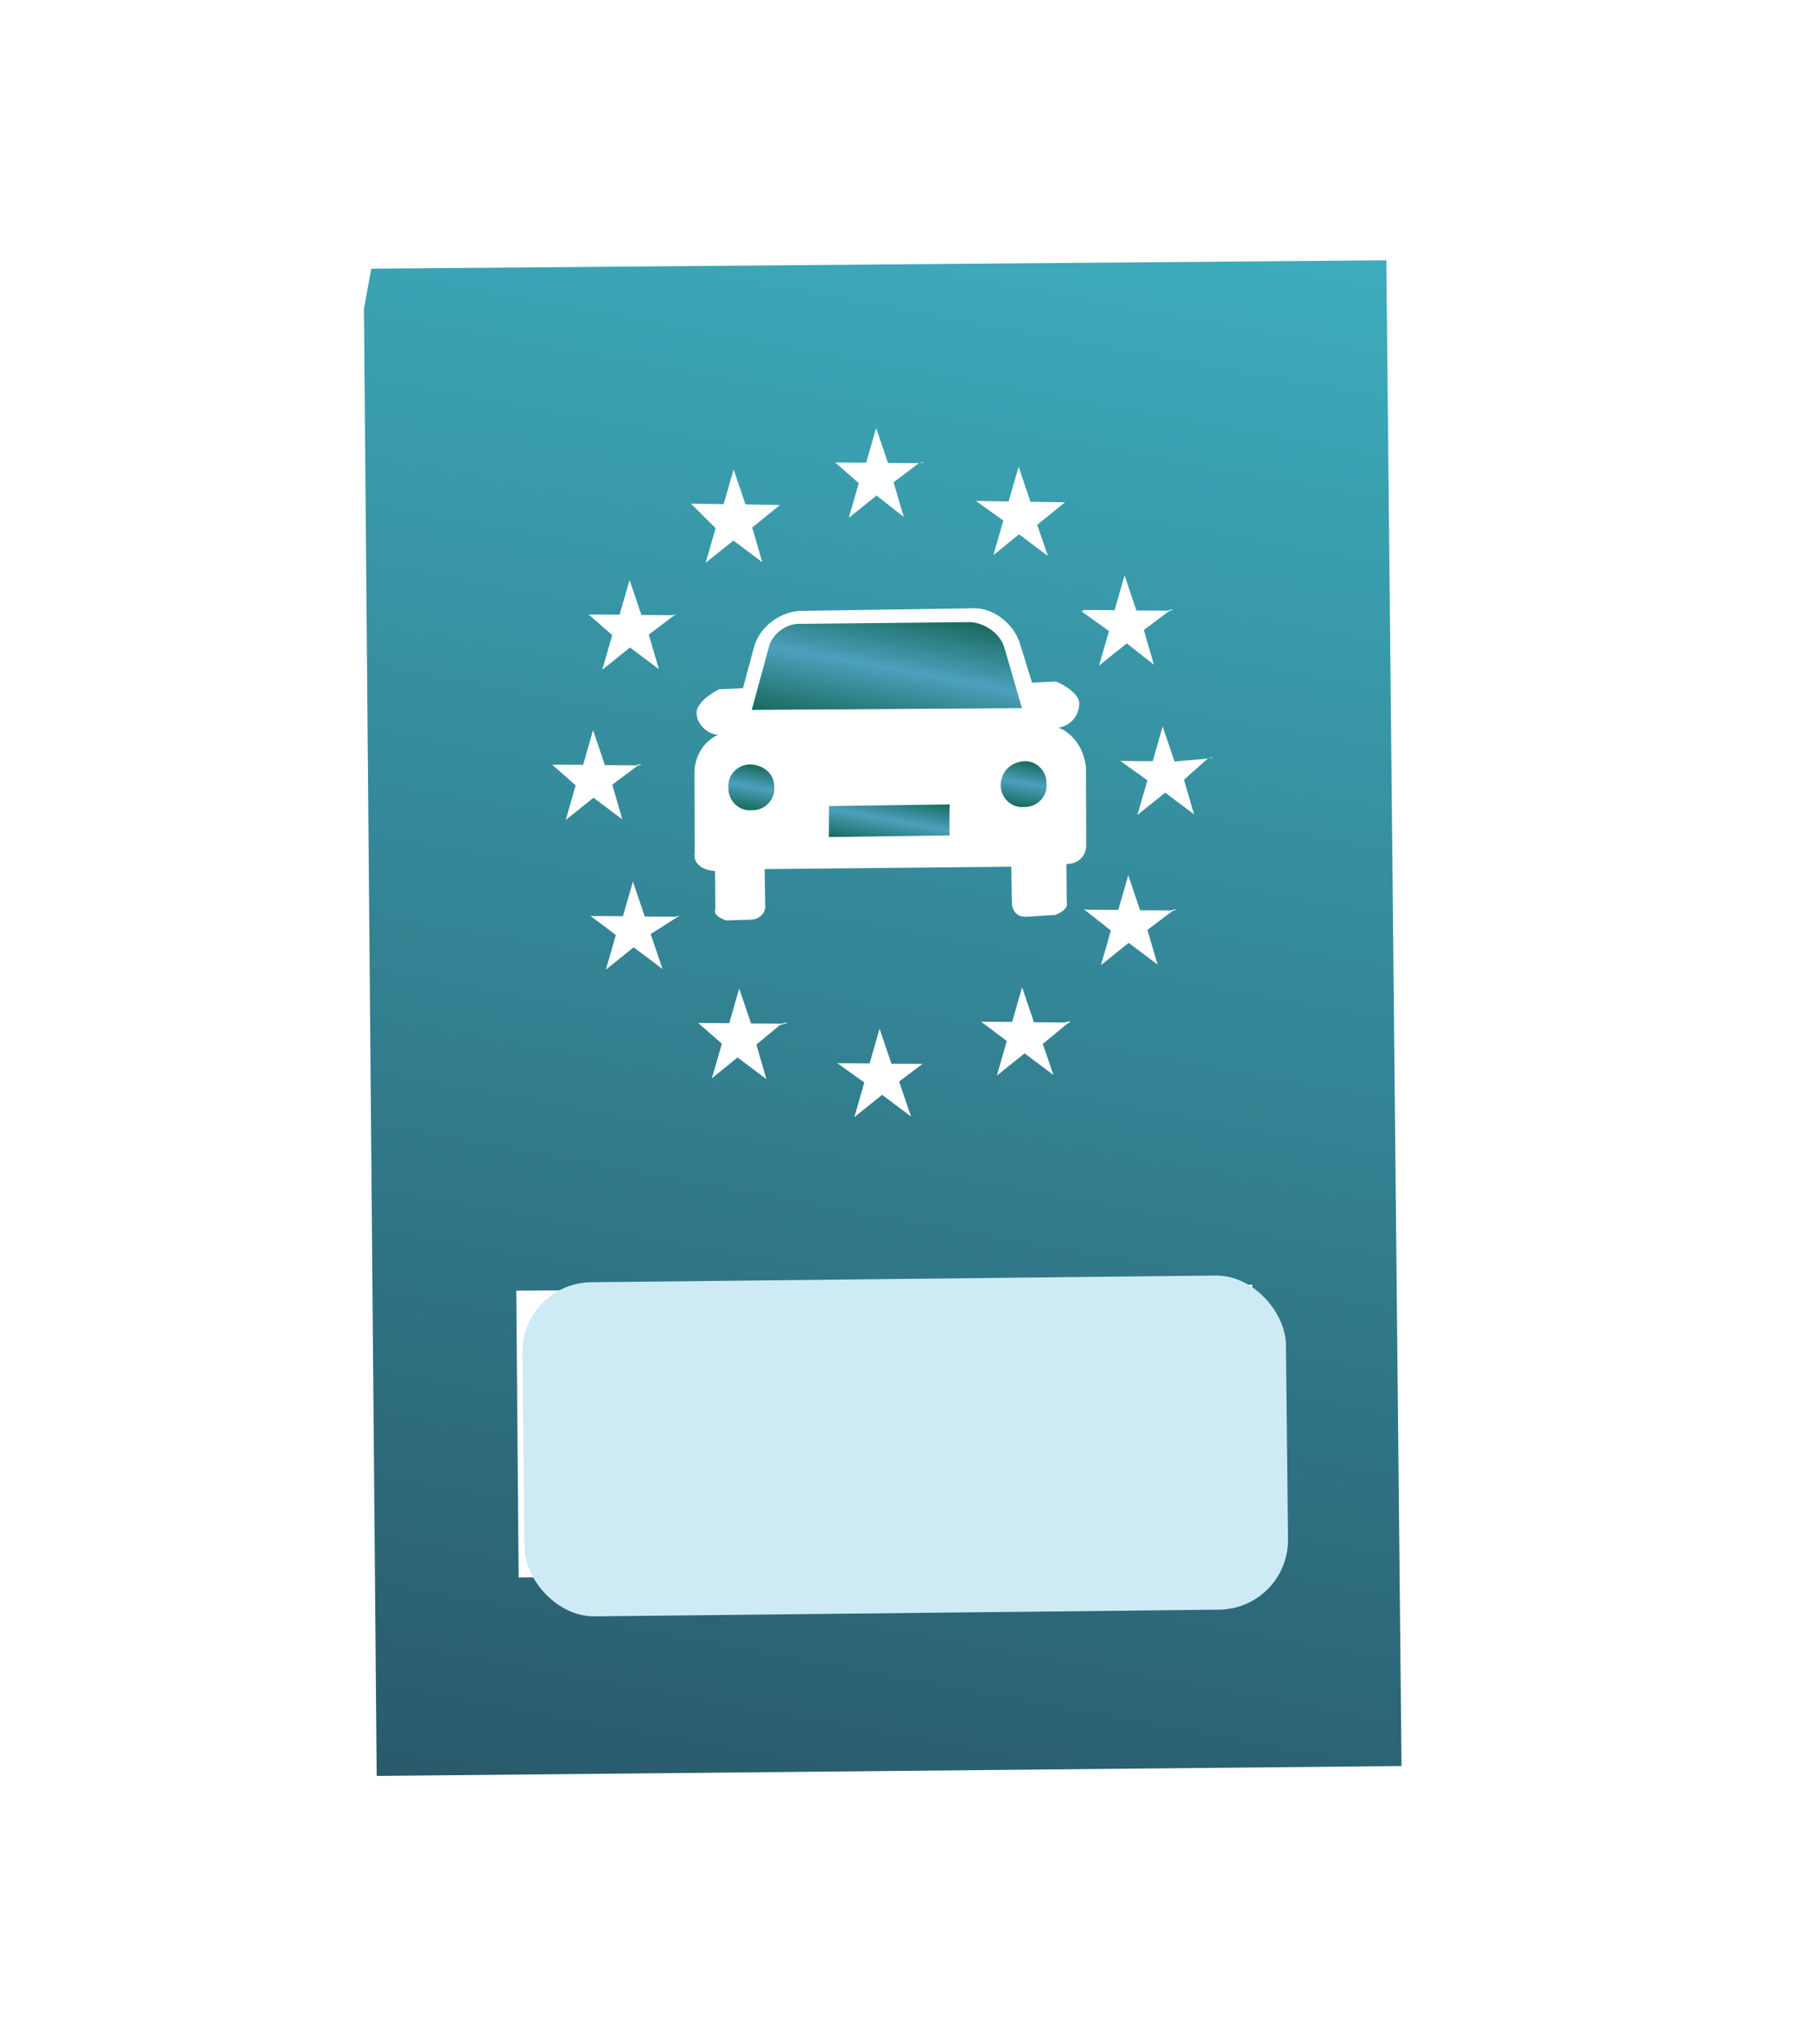 <svg width="39" height="44" viewBox="0 0 39 44" fill="none" xmlns="http://www.w3.org/2000/svg">
<g clip-path="url(#clip0_2930_8892)">
<path d="M7.83 5.786L8.112 38.236L30.182 38.023L29.855 5.604L7.83 5.786ZM26.012 16.331L26.095 16.307L26.133 16.314L26.012 16.331L25.497 16.787L25.714 17.533L25.093 17.066L24.494 17.546L24.709 16.8L24.119 16.378L24.081 16.371L24.157 16.385L24.824 16.389L25.038 15.642L25.294 16.396L26.012 16.331ZM24.928 20.767L24.306 20.3L23.708 20.78L23.923 20.034L23.339 19.574L23.415 19.587L24.082 19.591L24.297 18.845L24.552 19.599L25.219 19.602L25.302 19.578L25.34 19.585L25.257 19.609L24.71 20.02L24.928 20.767ZM23.337 13.133L24.003 13.136L24.218 12.39L24.473 13.144L25.14 13.148L25.223 13.123L25.261 13.13L25.178 13.155L24.632 13.565L24.849 14.312L24.265 13.852L23.667 14.332L23.882 13.586L23.292 13.164L23.337 13.133ZM21.016 10.785L21.721 10.796L21.936 10.049L22.191 10.803L22.896 10.814L22.934 10.821L22.889 10.852L22.336 11.3L22.567 11.971L21.945 11.504L21.392 11.953L21.607 11.207L21.016 10.785ZM17.986 9.957L18.653 9.961L18.868 9.215L19.123 9.968L19.79 9.972L19.873 9.948L19.911 9.955L19.79 9.972L19.244 10.383L19.461 11.129L18.877 10.669L18.279 11.149L18.494 10.403L17.986 9.957ZM20.987 13.096C21.419 13.097 21.826 13.446 21.954 13.823L22.226 14.697L22.741 14.673C22.741 14.673 23.252 14.884 23.242 15.157C23.231 15.43 23.038 15.631 22.796 15.665C23.124 15.803 23.341 16.118 23.386 16.519L23.392 18.209C23.388 18.444 23.201 18.606 22.966 18.602L22.973 19.428C23.021 19.594 22.727 19.698 22.727 19.698L22.091 19.739C21.895 19.742 21.801 19.607 21.791 19.448L21.778 18.66L16.467 18.712L16.48 19.5C16.49 19.659 16.349 19.79 16.189 19.8L15.637 19.817C15.637 19.817 15.339 19.724 15.405 19.578L15.399 18.753C15.126 18.742 14.919 18.586 14.96 18.358L14.955 16.669C14.948 16.275 15.162 15.96 15.463 15.819C15.228 15.815 14.997 15.577 15 15.342C15.011 15.069 15.485 14.841 15.485 14.841L15.999 14.817L16.242 13.919C16.356 13.508 16.768 13.19 17.206 13.153L20.987 13.096ZM22.687 23.146L22.065 22.679L21.467 23.159L21.682 22.413L21.129 21.998L21.091 21.991L21.053 21.984L21.129 21.998L21.796 22.002L22.011 21.256L22.266 22.009L22.933 22.013L23.016 21.989L23.054 21.996L22.964 22.058L22.456 22.476L22.687 23.146ZM19.618 24.039L18.996 23.572L18.398 24.052L18.613 23.306L18.022 22.884L17.984 22.877L18.06 22.891L18.727 22.895L18.942 22.148L19.197 22.902L19.864 22.906L19.947 22.882L19.985 22.889L19.909 22.875L19.363 23.285L19.618 24.039ZM14.879 10.843L15.584 10.854L15.799 10.107L16.054 10.861L16.759 10.872L16.797 10.879L16.752 10.91L16.199 11.358L16.416 12.105L15.794 11.638L15.196 12.118L15.411 11.372L14.879 10.843ZM15.037 22.025L15.704 22.029L15.919 21.282L16.174 22.036L16.841 22.04L16.924 22.016L16.962 22.023L16.796 22.071L16.288 22.489L16.505 23.235L15.883 22.768L15.33 23.217L15.545 22.471L15.037 22.025L14.961 22.011L14.923 22.004L15.037 22.025ZM12.676 13.229L13.343 13.233L13.558 12.487L13.813 13.24L14.48 13.244L14.563 13.22L14.518 13.251L13.972 13.662L14.189 14.408L13.567 13.941L12.969 14.421L13.184 13.675L12.676 13.229ZM14.268 20.863L13.646 20.396L13.048 20.876L13.262 20.13L12.71 19.715L12.672 19.708L12.748 19.722L13.415 19.726L13.63 18.98L13.885 19.733L14.552 19.737L14.635 19.713L14.59 19.744L14.012 20.11L14.268 20.863ZM11.89 16.463L12.557 16.467L12.771 15.72L13.027 16.474L13.694 16.478L13.776 16.454L13.814 16.461L13.732 16.485L13.185 16.895L13.402 17.642L12.781 17.175L12.183 17.655L12.397 16.909L11.89 16.463ZM27.02 33.833L11.169 33.964L11.118 27.789L26.969 27.658L27.02 33.833Z" fill="url(#paint0_linear_2930_8892)"/>
<path d="M16.171 16.459C15.898 16.448 15.66 16.68 15.687 16.959C15.677 17.232 15.908 17.471 16.188 17.444C16.461 17.454 16.699 17.223 16.672 16.943C16.683 16.67 16.444 16.469 16.171 16.459Z" fill="url(#paint1_linear_2930_8892)"/>
<path d="M22.008 15.246L21.622 13.919C21.519 13.626 21.204 13.411 20.893 13.394L17.234 13.432C16.923 13.415 16.601 13.671 16.546 13.975L16.189 15.284L22.008 15.246Z" fill="url(#paint2_linear_2930_8892)"/>
<path d="M17.849 18.022L20.448 17.986C20.448 17.986 20.445 17.357 20.452 17.319L17.853 17.355L17.849 18.022Z" fill="url(#paint3_linear_2930_8892)"/>
<path d="M21.551 16.891C21.54 17.164 21.772 17.402 22.052 17.375C22.325 17.386 22.563 17.154 22.536 16.874C22.546 16.601 22.315 16.363 22.035 16.39C21.755 16.418 21.561 16.618 21.551 16.891Z" fill="url(#paint4_linear_2930_8892)"/>
<g filter="url(#filter0_d_2930_8892)">
<rect x="10.858" y="27.248" width="16.444" height="7.194" rx="1.5" transform="rotate(-0.614 10.858 27.248)" fill="#CEEBF5"/>
</g>
</g>
<defs>
<filter id="filter0_d_2930_8892" x="10.874" y="27.088" width="17.238" height="8.088" filterUnits="userSpaceOnUse" color-interpolation-filters="sRGB">
<feFlood flood-opacity="0" result="BackgroundImageFix"/>
<feColorMatrix in="SourceAlpha" type="matrix" values="0 0 0 0 0 0 0 0 0 0 0 0 0 0 0 0 0 0 127 0" result="hardAlpha"/>
<feOffset dx="0.375" dy="0.375"/>
<feGaussianBlur stdDeviation="0.188"/>
<feComposite in2="hardAlpha" operator="out"/>
<feColorMatrix type="matrix" values="0 0 0 0 0.55 0 0 0 0 0.55 0 0 0 0 0.55 0 0 0 0.25 0"/>
<feBlend mode="normal" in2="BackgroundImageFix" result="effect1_dropShadow_2930_8892"/>
<feBlend mode="normal" in="SourceGraphic" in2="effect1_dropShadow_2930_8892" result="shape"/>
</filter>
<linearGradient id="paint0_linear_2930_8892" x1="22.235" y1="4.213" x2="15.77" y2="39.634" gradientUnits="userSpaceOnUse">
<stop stop-color="#3DACBC"/>
<stop offset="1" stop-color="#295A6B"/>
</linearGradient>
<linearGradient id="paint1_linear_2930_8892" x1="16.267" y1="16.47" x2="16.09" y2="17.443" gradientUnits="userSpaceOnUse">
<stop stop-color="#186A5D"/>
<stop offset="0.479" stop-color="#4CA0BC"/>
<stop offset="1" stop-color="#186A5D"/>
</linearGradient>
<linearGradient id="paint2_linear_2930_8892" x1="19.488" y1="13.131" x2="19.002" y2="15.797" gradientUnits="userSpaceOnUse">
<stop stop-color="#186A5D"/>
<stop offset="0.479" stop-color="#4CA0BC"/>
<stop offset="1" stop-color="#186A5D"/>
</linearGradient>
<linearGradient id="paint3_linear_2930_8892" x1="19.255" y1="17.1" x2="19.046" y2="18.24" gradientUnits="userSpaceOnUse">
<stop stop-color="#186A5D"/>
<stop offset="0.479" stop-color="#4CA0BC"/>
<stop offset="1" stop-color="#186A5D"/>
</linearGradient>
<linearGradient id="paint4_linear_2930_8892" x1="22.139" y1="16.392" x2="21.959" y2="17.375" gradientUnits="userSpaceOnUse">
<stop stop-color="#186A5D"/>
<stop offset="0.479" stop-color="#4CA0BC"/>
<stop offset="1" stop-color="#186A5D"/>
</linearGradient>
<clipPath id="clip0_2930_8892">
<rect width="28.3" height="38.633" fill="white" transform="translate(8.968 0.457) rotate(10.344)"/>
</clipPath>
</defs>
</svg>
